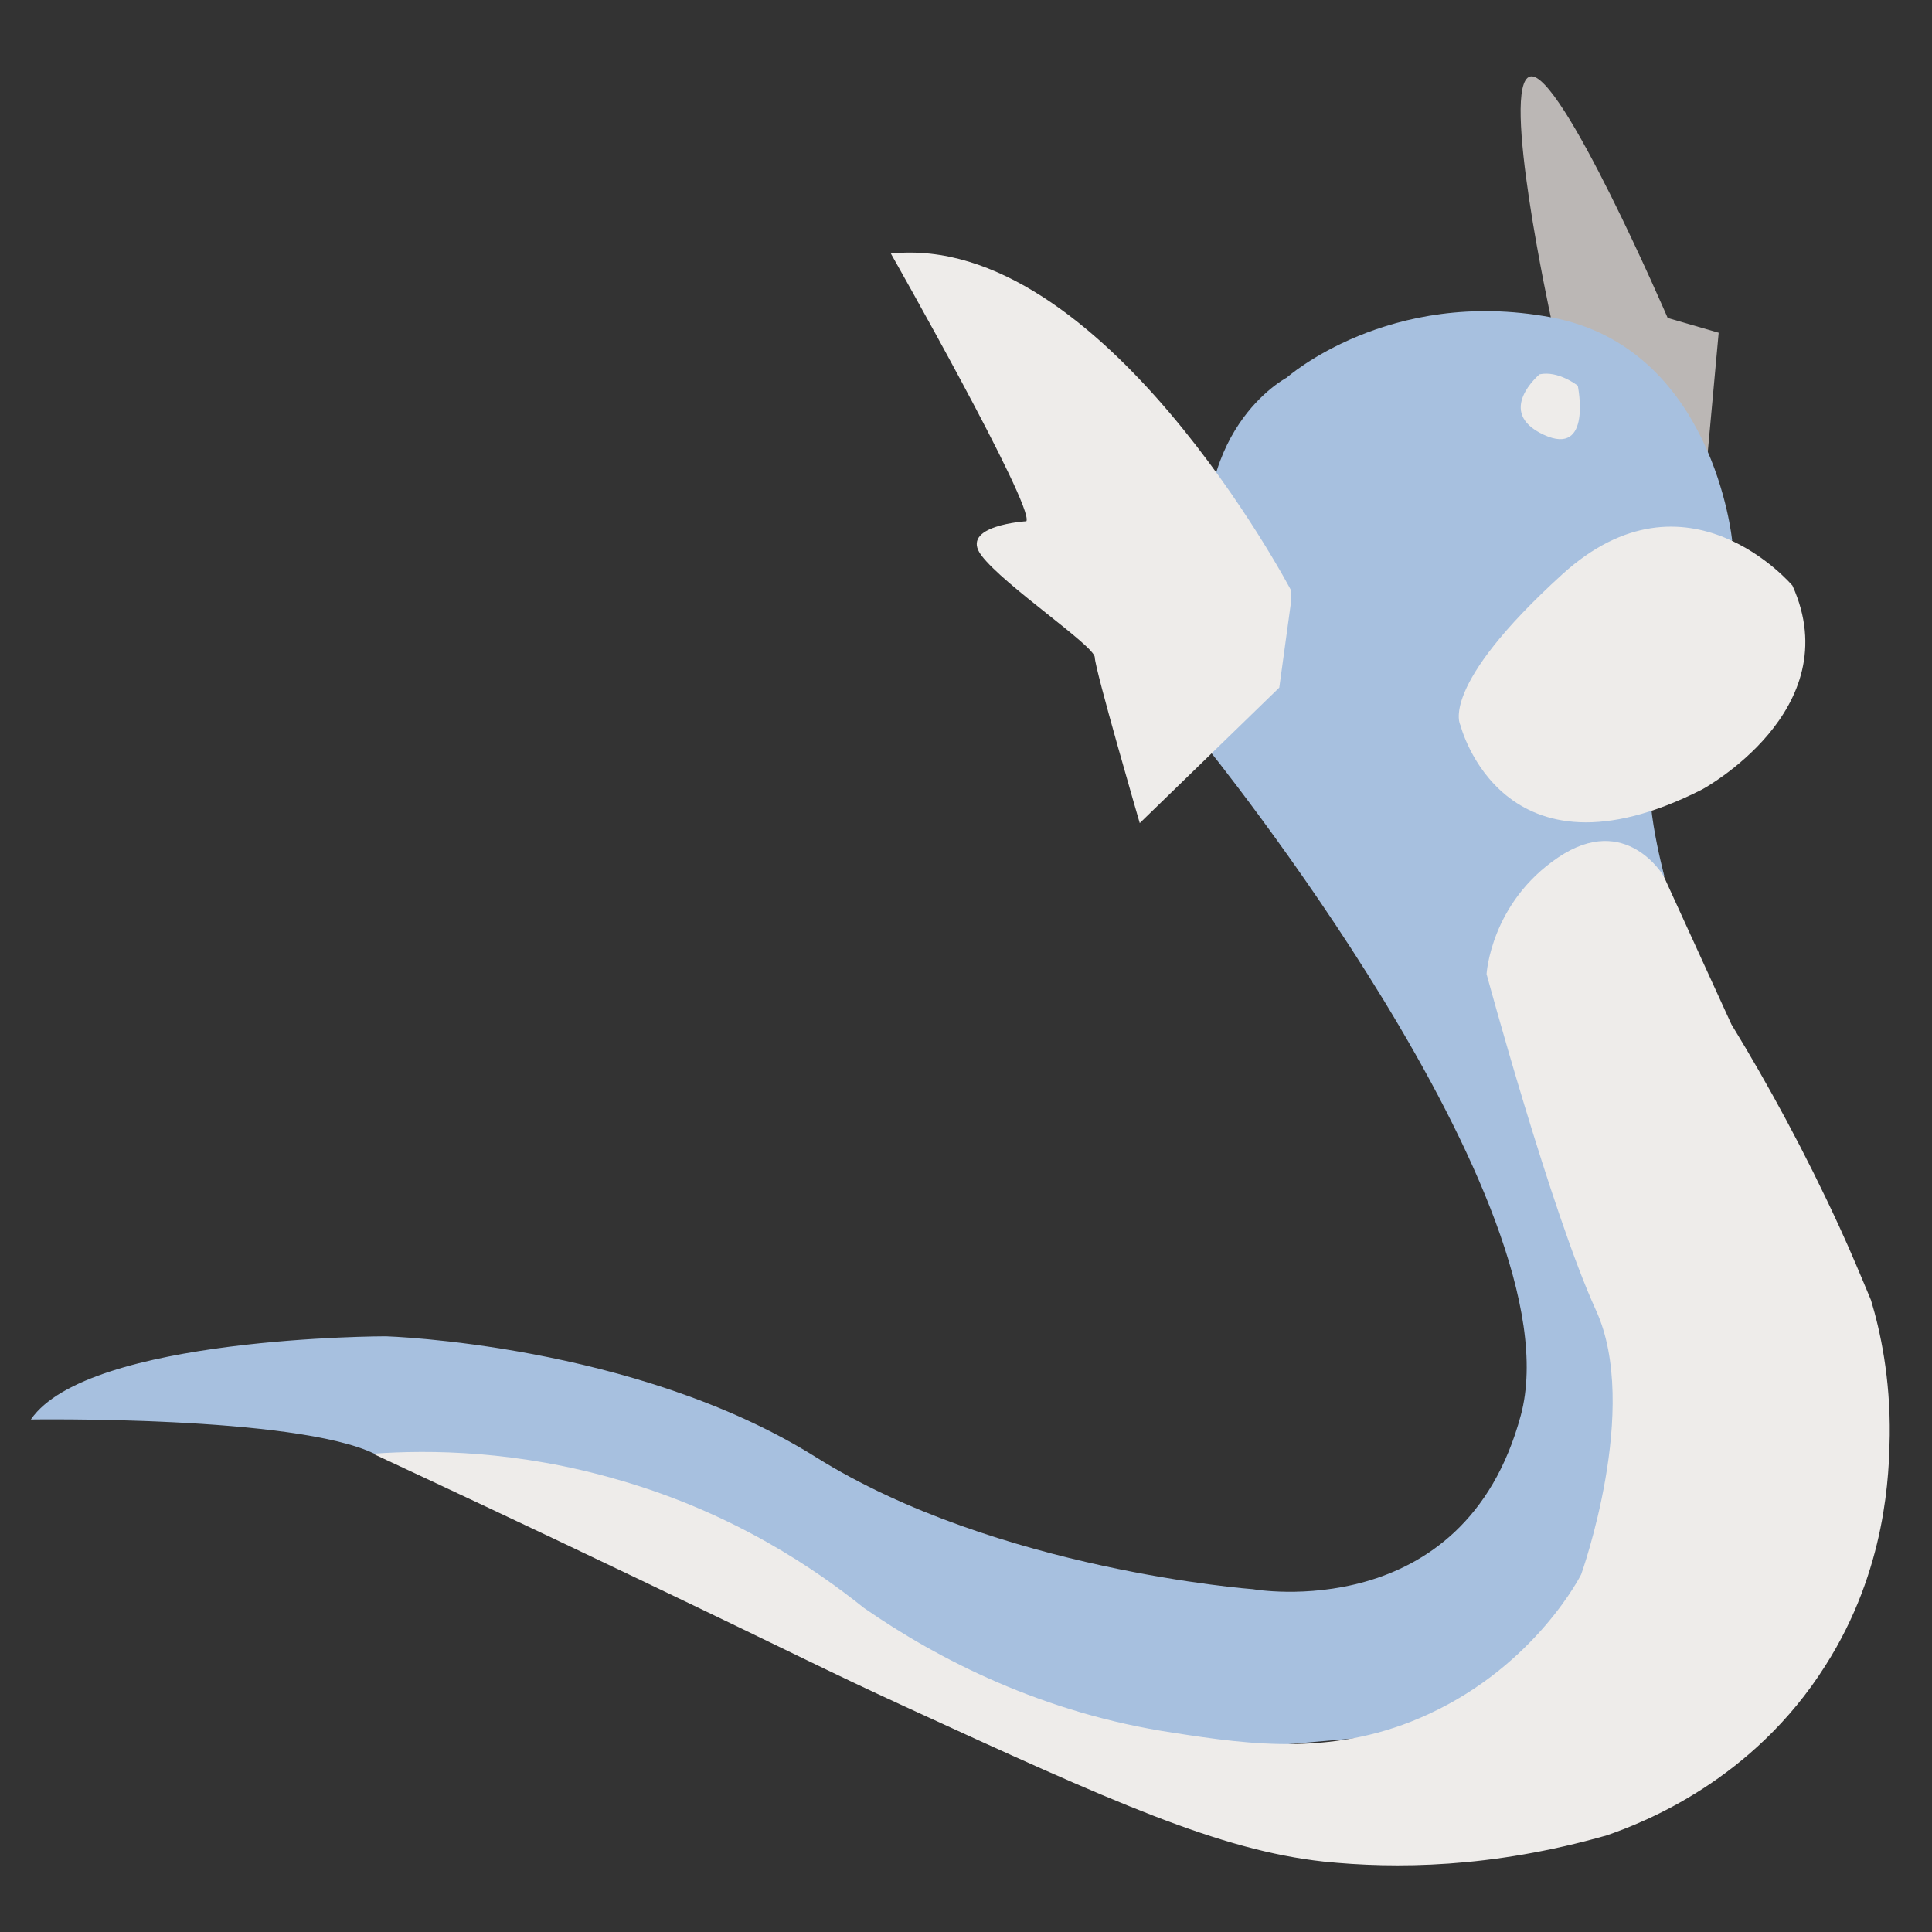 <?xml version="1.0" encoding="utf-8"?>
<!-- Generator: Adobe Illustrator 23.0.4, SVG Export Plug-In . SVG Version: 6.00 Build 0)  -->
<svg version="1.1" id="Layer_1" xmlns="http://www.w3.org/2000/svg" xmlns:xlink="http://www.w3.org/1999/xlink" x="0px" y="0px"
	 viewBox="0 0 288 288" style="enable-background:new 0 0 288 288;" xml:space="preserve">
<rect x="0" y="0" width="288" height="288" fill="#333333" stroke="none"/>
<style type="text/css">
	.st0{fill:#BBB7B5;}
	.st1{fill:#A7C0DF;}
	.st2{fill:#EEECEA;}
</style>
<path class="st0" d="M231.2,47.4c0,0-7.6-34.9-3.1-36c4.5-1.1,20.5,36,20.5,36l7.6,2.2l-1.7,18.6L231.2,47.4z"/>
<path class="st1" d="M258.2,80.5c0,0-2.8-28.7-27-33.2s-39.4,9-39.4,9s-15.2,7.9-11.2,31.5c3.9,23.6-1.1,23.1-1.1,23.1
	s55.7,68.6,47.2,100.1s-39.9,25.9-39.9,25.9s-38.2-2.8-65.2-19.7s-64.1-18-64.1-18s-44.4,0-52.9,12.4c0,0,39.4-0.6,51.2,5.1
	l110.2,45.6l77.1-6.8l14.6-51.2l-25.9-49.5l16.3-24.2c0,0-3.9-14.6-1.1-16.3C249.7,112.6,258.2,80.5,258.2,80.5z"/>
<path class="st2" d="M248,130.6c0,0-5.6-9.6-15.7-2.8c-10.1,6.8-10.7,17.4-10.7,17.4s9.6,35.4,16.3,50.1c6.7,14.6-2.2,39.4-2.2,39.4
	c0,0-6.7,13.4-22.7,20.8c-13.8,6.4-26.5,4.6-38.1,2.8c-19.4-2.9-35-10.9-46.1-18.6c-7-5.6-19.2-14.1-36.6-19.1
	c-15.1-4.4-28.1-4.5-36.6-3.9c9,4.2,22.7,10.6,39.4,18.6c24.9,11.9,27.3,13.3,39.9,19.1c31.1,14.3,46.9,21.4,62.4,23.1
	c10.7,1.1,25,1,42.2-3.9c5.5-1.9,21.8-8.2,32.6-25.3c9.2-14.4,9.5-28.8,9.6-34.3c0.1-8.6-1.4-15.6-2.8-20.2c-1.5-3.6-3-7.2-4.7-10.9
	c-5.1-11.1-10.6-21.2-16.1-30.2L248,130.6z"/>
<path class="st2" d="M192.4,87.9c0,0-28.1-53.4-59.6-50.1c0,0,21.4,37.7,20.2,39.9c0,0-10.1,0.6-6.7,5.1
	c3.4,4.5,16.9,13.5,16.9,15.2c0,1.7,6.7,24.7,6.7,24.7l20.8-20.2l1.7-12.4V87.9z"/>
<path class="st2" d="M267.2,87.3c0,0-15.7-18.6-34.3-1.7s-15.2,22.5-15.2,22.5s6.2,24.7,36,9.6C253.7,117.7,275.6,105.9,267.2,87.3z
	"/>
<path class="st2" d="M229.5,55.8c0,0-6.7,5.6,0.6,9s5.1-7.3,5.1-7.3S232.3,55.2,229.5,55.8z"/>
</svg>
